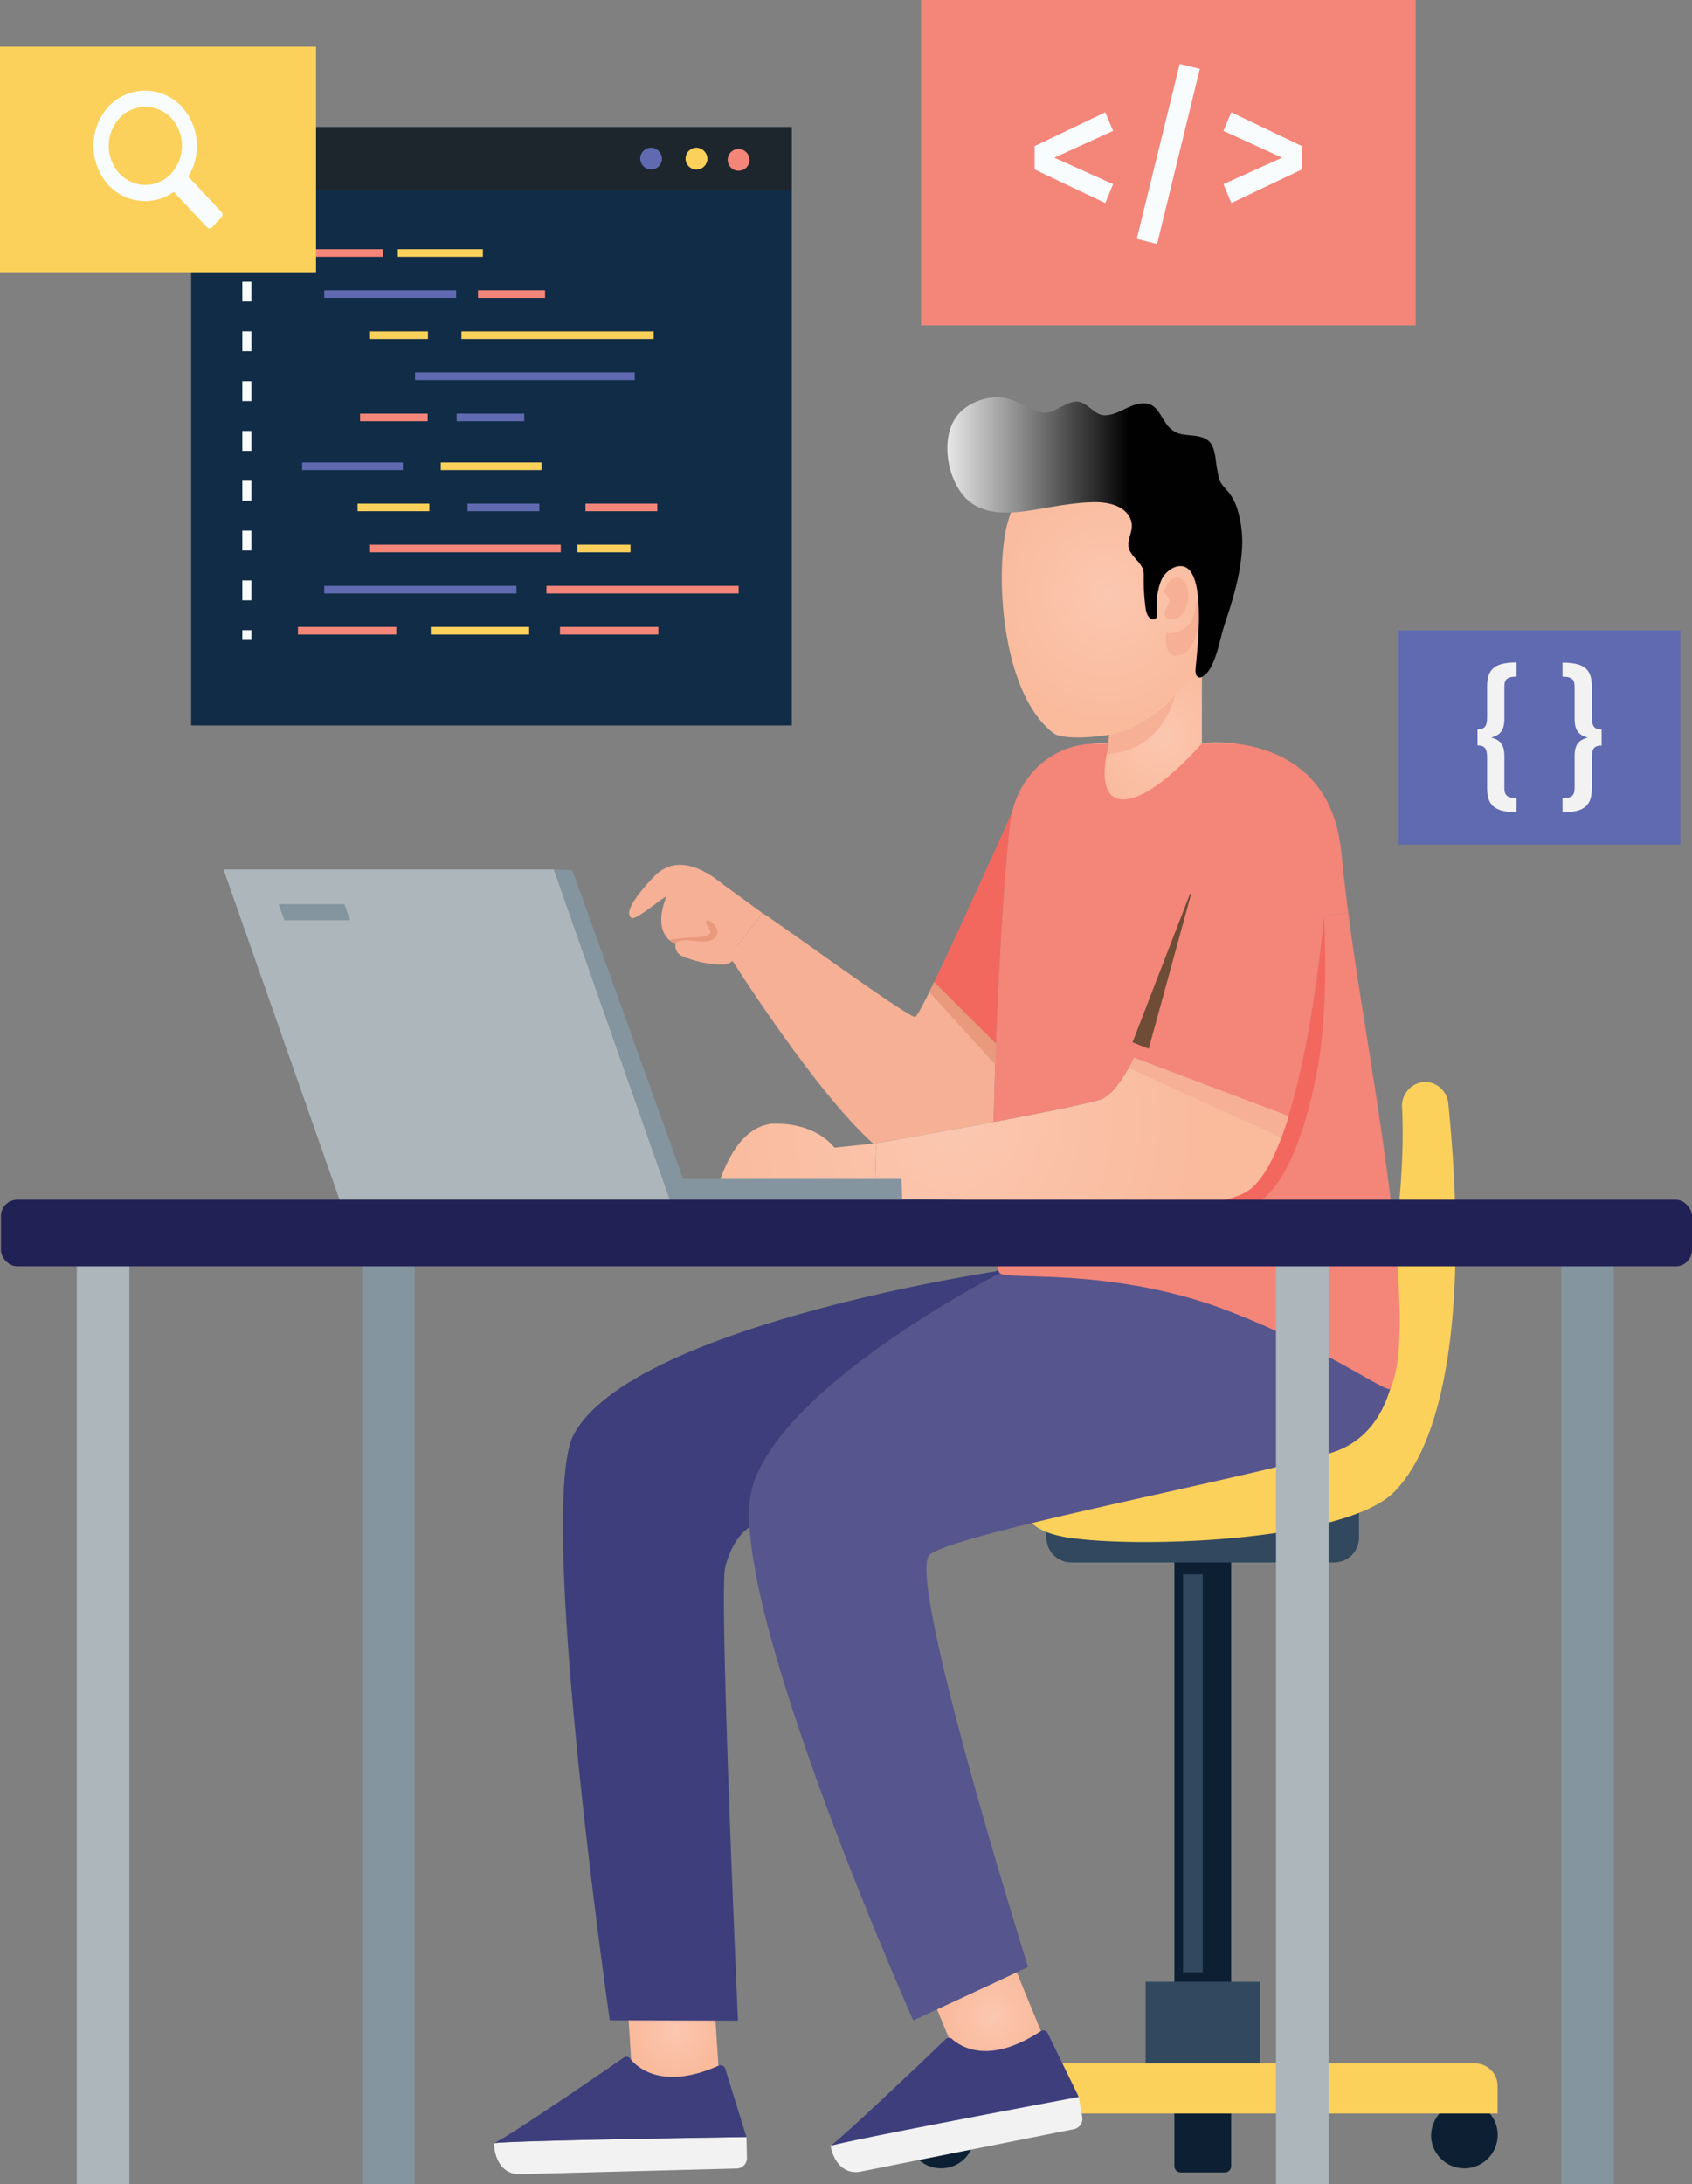 <svg xmlns="http://www.w3.org/2000/svg" xmlns:xlink="http://www.w3.org/1999/xlink" viewBox="0 0 431.06 556.32"><rect x="0" y="0" width="431.06" height="556.32" fill="#808080" stroke="none"/><defs><style>.cls-1{isolation:isolate;}.cls-2{fill:#112c46;}.cls-24,.cls-3{mix-blend-mode:screen;}.cls-4{fill:#1d262d;}.cls-5{fill:#5f6ab1;}.cls-6{fill:#fbd15b;}.cls-7{fill:#f48579;}.cls-8{fill:#f9fcfd;}.cls-9{fill:#f2f2f2;}.cls-10{fill:url(#radial-gradient);}.cls-11{fill:url(#radial-gradient-2);}.cls-12{fill:#f6b095;}.cls-13{fill:url(#linear-gradient);}.cls-14{fill:#0d2033;}.cls-15{fill:#31485e;}.cls-16{fill:url(#radial-gradient-3);}.cls-17{fill:#57558d;}.cls-18{fill:url(#radial-gradient-4);}.cls-19{fill:#3d3e7b;}.cls-20{fill:#f2685e;}.cls-21{fill:url(#radial-gradient-5);}.cls-22{fill:#e9997c;}.cls-23{fill:url(#radial-gradient-6);}.cls-24{fill:#6e4c36;}.cls-25{fill:#acb6bb;}.cls-26{fill:#84959f;}.cls-27{fill:none;}.cls-28{fill:#212155;}</style><radialGradient id="radial-gradient" cx="498.19" cy="219.71" r="12.93" gradientTransform="translate(-208.31 -109.02) scale(1.57 1.67)" gradientUnits="userSpaceOnUse"><stop offset="0" stop-color="#fbc7b0"/><stop offset="1" stop-color="#faba9c"/></radialGradient><radialGradient id="radial-gradient-2" cx="522" cy="165.76" r="20.38" gradientTransform="matrix(1.53, -0.35, 0.33, 1.64, -293.78, 132.23)" xlink:href="#radial-gradient"/><linearGradient id="linear-gradient" x1="490.21" y1="207.14" x2="565.28" y2="207.14" gradientUnits="userSpaceOnUse"><stop offset="0.32" stop-color="#fff"/><stop offset="1" stop-color="#010101"/></linearGradient><radialGradient id="radial-gradient-3" cx="470.63" cy="414.88" r="8.13" gradientTransform="translate(-486.02 -179.26) scale(1.57 1.67)" xlink:href="#radial-gradient"/><radialGradient id="radial-gradient-4" cx="419.17" cy="416.92" r="7.4" gradientTransform="translate(-486.02 -179.26) scale(1.57 1.67)" xlink:href="#radial-gradient"/><radialGradient id="radial-gradient-5" cx="464.23" cy="278.03" r="41.44" xlink:href="#radial-gradient"/><radialGradient id="radial-gradient-6" cx="464.23" cy="278.03" r="41.44" xlink:href="#radial-gradient"/></defs><title>coder</title><g class="cls-1"><g id="Layer_1" data-name="Layer 1"><rect class="cls-2" x="48.7" y="32.37" width="153.02" height="152.4"/><g class="cls-3"><rect class="cls-4" x="48.7" y="32.37" width="153.02" height="16.12"/></g><path class="cls-5" d="M446.35,110.86a2.77,2.77,0,1,1-2.76-3A2.86,2.86,0,0,1,446.35,110.86Z" transform="translate(-277.71 -70.24)"/><path class="cls-6" d="M457.92,110.86a2.78,2.78,0,1,1-2.77-3A2.86,2.86,0,0,1,457.92,110.86Z" transform="translate(-277.71 -70.24)"/><path class="cls-7" d="M468.65,111.17a2.78,2.78,0,1,1-2.77-3A2.86,2.86,0,0,1,468.65,111.17Z" transform="translate(-277.71 -70.24)"/><rect class="cls-7" x="75.91" y="63.47" width="21.67" height="1.94"/><rect class="cls-6" x="101.35" y="63.47" width="21.67" height="1.94"/><rect class="cls-5" x="82.61" y="73.94" width="33.61" height="1.94"/><rect class="cls-7" x="121.78" y="73.94" width="17.08" height="1.94"/><rect class="cls-6" x="94.27" y="84.41" width="14.76" height="1.94"/><rect class="cls-6" x="117.56" y="84.41" width="48.97" height="1.94"/><rect class="cls-5" x="105.74" y="94.88" width="55.96" height="1.94"/><rect class="cls-7" x="91.74" y="105.35" width="17.22" height="1.94"/><rect class="cls-5" x="116.34" y="105.35" width="17.22" height="1.94"/><rect class="cls-7" x="75.91" y="159.68" width="25.06" height="1.94"/><rect class="cls-6" x="109.74" y="159.68" width="25.06" height="1.94"/><rect class="cls-7" x="142.66" y="159.68" width="25.06" height="1.94"/><rect class="cls-5" x="82.61" y="149.21" width="48.97" height="1.94"/><rect class="cls-7" x="139.21" y="149.21" width="48.97" height="1.94"/><rect class="cls-7" x="94.27" y="138.73" width="48.59" height="1.94"/><rect class="cls-6" x="147.1" y="138.73" width="13.52" height="1.94"/><rect class="cls-6" x="91.1" y="128.26" width="18.29" height="1.94"/><rect class="cls-5" x="119.11" y="128.26" width="18.29" height="1.94"/><rect class="cls-7" x="149.16" y="128.26" width="18.29" height="1.94"/><rect class="cls-6" x="112.3" y="117.79" width="25.65" height="1.94"/><rect class="cls-5" x="76.98" y="117.79" width="25.65" height="1.94"/><rect class="cls-8" x="61.73" y="61.61" width="2.33" height="2.49"/><path class="cls-8" d="M341.77,223.13h-2.33v-5.07h2.33Zm0-12.68h-2.33v-5.07h2.33Zm0-12.69h-2.33v-5.07h2.33Zm0-12.68h-2.33V180h2.33Zm0-12.69h-2.33v-5.07h2.33Zm0-12.68h-2.33v-5.08h2.33Zm0-12.69h-2.33V142h2.33Z" transform="translate(-277.71 -70.24)"/><rect class="cls-8" x="61.73" y="160.5" width="2.33" height="2.49"/><rect class="cls-7" x="234.65" width="126" height="82.87"/><path class="cls-8" d="M561.29,103.57l-15,6.83,15,6.73-2,4.83-18-8.57v-5.93l18-8.62Z" transform="translate(-277.71 -70.24)"/><path class="cls-8" d="M583.38,87.78l-10.88,44.6-5.18-1.3,10.93-44.55Z" transform="translate(-277.71 -70.24)"/><path class="cls-8" d="M609.4,107.46v5.93l-18,8.57-2-4.83,14.95-6.73-14.95-6.83,2-4.73Z" transform="translate(-277.71 -70.24)"/><rect class="cls-5" x="356.32" y="160.55" width="71.77" height="54.55"/><path class="cls-9" d="M664.05,242.57c-2.31,0-3.08.66-3.08,2.5v8.21c0,3.21-1.24,4.19-3.33,4.81,2.09.59,3.33,1.56,3.33,4.73V271c0,1.84.81,2.5,3.08,2.5v3.6c-5.83,0-7.48-2-7.48-6.14v-7.78c0-2.23-.54-3.09-2.45-3.09V256c1.91,0,2.45-.9,2.45-3.13v-7.78c0-4.18,1.65-6.14,7.48-6.14Z" transform="translate(-277.71 -70.24)"/><path class="cls-9" d="M683.25,245.11v7.78c0,2.23.55,3.13,2.49,3.13v4.1c-1.94,0-2.49.86-2.49,3.09V271c0,4.15-1.65,6.14-7.47,6.14v-3.6c2.27,0,3.08-.66,3.08-2.5v-8.21c0-3.17,1.24-4.14,3.33-4.73-2.09-.62-3.33-1.6-3.33-4.81v-8.21c0-1.84-.77-2.5-3.08-2.5V239C681.6,239,683.25,240.93,683.25,245.11Z" transform="translate(-277.71 -70.24)"/><rect class="cls-6" y="11.89" width="80.51" height="57.46"/><path class="cls-8" d="M304.36,98.62a14.91,14.91,0,0,0,.13,17.71A12.67,12.67,0,0,0,322,119.12l8.45,9a.87.87,0,0,0,1.29,0l2.37-2.54a1,1,0,0,0,0-1.37l-8.45-9a14.82,14.82,0,0,0-1.65-17.79A12.68,12.68,0,0,0,304.36,98.62Zm17,15.82a9,9,0,0,1-13.22,0,10.47,10.47,0,0,1,0-14.1,9,9,0,0,1,13.22,0A10.47,10.47,0,0,1,321.32,114.44Z" transform="translate(-277.71 -70.24)"/><path class="cls-10" d="M592.43,259.61c-.18,1.9-2.61,21.72-21.7,21.72-20.05,0-16.69-21.18-16.69-21.18l0-.13a18.92,18.92,0,0,1,6.29-.33v-10l22.76-13.59h.82v23.4A39.32,39.32,0,0,1,592.43,259.61Z" transform="translate(-277.71 -70.24)"/><path class="cls-11" d="M581.38,191.32a28.46,28.46,0,0,1,6.84,13.53c2.18,10.29.13,21.17-2.67,31.08a16.28,16.28,0,0,1-2,4.84,16.72,16.72,0,0,1-2.5,2.68l-12.13,11.3c-2.74,2.56-19.59,4.69-22.81,2.23-12.39-9.45-14.78-36.85-12.3-50.85C537.93,182.89,565.92,174.59,581.38,191.32Z" transform="translate(-277.71 -70.24)"/><path class="cls-12" d="M574.42,221.05c.16-2.23,2.32-4.68,4.48-3.23s1.71,5.47.78,7.66c-.72,1.71-3.16,3.59-4.81,2-1.38-1.34.77-2.92.84-4.14s-2-1.88-1.15-3.06" transform="translate(-277.71 -70.24)"/><path class="cls-12" d="M574.81,231.39c2.26.73,6.09-1.11,7.06-4.47a27.61,27.61,0,0,0,.86-7.19,18.25,18.25,0,0,1,.55,7.93c-.58,4.89-2.19,9.55-5.78,9.61S574.81,231.39,574.81,231.39Z" transform="translate(-277.71 -70.24)"/><path class="cls-13" d="M572,227.91a.92.92,0,0,1-.25.09c-1.4.2-2-1.6-2.17-2.73a54.55,54.55,0,0,1-.49-8,6.32,6.32,0,0,0-.23-2.13c-.78-1.92-2.88-3.17-3.52-5.15-.74-2.31,1.36-4.61.53-7.14-1.28-3.86-5.93-4.75-9.3-4.71-5.05.06-10,1.06-15,1.89-5.26.87-12,1.69-16.63-1.86-5.59-4.28-7.92-15.43-3.75-21.54,2.27-3.33,6.59-5.1,10.36-5.19,4-.1,7.39,2.45,11.06,3.73,2.93,1,5.76-2,8.49-2.55,3.44-.73,4.9,3.27,7.94,3.38s5.85-2.35,8.73-2.91c5.72-1.12,5.38,5,9.23,7.11,2.38,1.31,5.47.52,7.88,1.84,1.84,1,2.1,2.77,2.5,4.78a46.62,46.62,0,0,0,.9,5.37c.48,1.48,1.64,2.41,2.55,3.57A13.62,13.62,0,0,1,593,200.1a28.63,28.63,0,0,1,1.05,11c-.51,6.17-2.37,12.24-4.3,18-1.25,3.77-1.72,7.7-3.65,11.26-.51,1-2.81,3.76-3.67,1.68a3.36,3.36,0,0,1-.12-1.45c.25-3.88,3.64-28.93-5.25-25.92a6.57,6.57,0,0,0-3.81,4.18,17.45,17.45,0,0,0-.79,6.93c0,.34,0,.68,0,1A1.17,1.17,0,0,1,572,227.91Z" transform="translate(-277.71 -70.24)"/><path class="cls-12" d="M560.3,257.4c10.11-1.73,16.78-10.26,16.78-10.26s-2.72,14.37-17.39,15.13Z" transform="translate(-277.71 -70.24)"/><path class="cls-14" d="M578.52,453.17h11.22a1.63,1.63,0,0,1,1.63,1.63V604.06a0,0,0,0,1,0,0H576.9a0,0,0,0,1,0,0V454.8A1.63,1.63,0,0,1,578.52,453.17Z" transform="translate(890.56 986.99) rotate(180)"/><path class="cls-15" d="M550.65,455.29h67a6.31,6.31,0,0,1,6.31,6.31v6.57a0,0,0,0,1,0,0H544.34a0,0,0,0,1,0,0V461.6A6.31,6.31,0,0,1,550.65,455.29Z" transform="translate(890.56 853.22) rotate(180)"/><path class="cls-14" d="M578.52,586.49h11.22a1.63,1.63,0,0,1,1.63,1.63v35.43a0,0,0,0,1,0,0H576.9a0,0,0,0,1,0,0V588.11A1.63,1.63,0,0,1,578.52,586.49Z" transform="translate(890.56 1139.79) rotate(180)"/><path class="cls-14" d="M509,614.51a8.49,8.49,0,1,0,8.47-9A8.76,8.76,0,0,0,509,614.51Z" transform="translate(-277.71 -70.24)"/><path class="cls-14" d="M642.3,614.51a8.49,8.49,0,1,0,8.47-9A8.76,8.76,0,0,0,642.3,614.51Z" transform="translate(-277.71 -70.24)"/><rect class="cls-15" x="569.58" y="574.98" width="29.12" height="27.15" transform="translate(890.56 1106.87) rotate(180)"/><path class="cls-6" d="M509,595.74h150.2a0,0,0,0,1,0,0v7a5.75,5.75,0,0,1-5.75,5.75H514.78a5.75,5.75,0,0,1-5.75-5.75v-7a0,0,0,0,1,0,0Z" transform="translate(890.56 1134.02) rotate(180)"/><rect class="cls-15" x="301.4" y="400.98" width="5.02" height="101.34"/><path class="cls-6" d="M641,345.78a6.12,6.12,0,0,0-6.09,6.65c1,18.39-2.66,63.26-18.72,78.57-19.63,18.72-75.27,16.17-75.27,16.17s-9.19,12,9.19,14.71,70.17.89,82.7-11.59c12.13-12.08,19.33-43.73,13.9-98.81a6.11,6.11,0,0,0-5.71-5.7Z" transform="translate(-277.71 -70.24)"/><polygon class="cls-16" points="259.03 502.32 265.65 518.41 245.38 527.91 238.73 511.76 259.03 502.32"/><path class="cls-17" d="M632.35,393.64c-1.25,2.67-91.33.05-99.84.88,0,0-55.14,28.08-63.06,54.36a30.7,30.7,0,0,0-.77,10.33c2.2,37,41.7,125.62,41.7,125.62l6.06-2.83,20.3-9.44,2.89-1.34s-31.33-99.61-25.07-105,77.27-18.72,101.9-25.84S632.35,393.64,632.35,393.64Z" transform="translate(-277.71 -70.24)"/><polygon class="cls-18" points="181.74 506.46 183.32 530.64 161.19 530.64 159.61 506.4 181.74 506.46"/><path class="cls-19" d="M532.06,393.69l-.81.38S439,407.89,423.92,435.51c-9.78,18,9.14,149.28,9.14,149.28l32.66.08s-4.89-109.38-3.26-115.48c1.83-6.95,5-9.46,6.22-10.18a30.7,30.7,0,0,1,.77-10.33c7.92-26.28,63.06-54.36,63.06-54.36A1.63,1.63,0,0,1,532.06,393.69Z" transform="translate(-277.71 -70.24)"/><path class="cls-7" d="M621.21,302.69l-6.19.91a345,345,0,0,1-5.19,35.62l-77.11,31.23-1.06,6-.95-.08c0,1.23,0,2.43.08,3.55.17,6.88.6,11.82,1.28,13.8a1.63,1.63,0,0,0,.45.83c2.09,1.82,29.36-1.71,58.85,9.84,25.57,10,39.9,21,40.57,19.49C640,406,625.34,336.07,621.21,302.69Z" transform="translate(-277.71 -70.24)"/><path class="cls-20" d="M613.16,343.5c-2,10.54-7.36,31.5-17.79,34.31-13.61,3.69-39.92,3.5-64.58,2.08,0-1.12,0-2.32-.08-3.55l.95.08,1.06-6,77.11-31.23A345,345,0,0,0,615,303.6s0,.11,0,.3C615.19,306.65,616.25,327.94,613.16,343.5Z" transform="translate(-277.71 -70.24)"/><path class="cls-20" d="M535.87,276.41c-1.38,2.67-3.36,31.28-4.44,59.68L515.67,320.4C522.36,306.57,535.87,276.41,535.87,276.41Z" transform="translate(-277.71 -70.24)"/><path class="cls-12" d="M526.42,356.84c-13.31,2.46-25.54,4.58-25.54,4.58l0,.69c-14.82-12.62-37.35-48.37-37.35-48.37s6.75-8.64,8.43-10.91c.25-.35,37,26.63,38.87,26.39.47-.05,2.35-3.58,4.86-8.82l15.76,15.69c-.25,6.77-.45,13.51-.58,19.9Z" transform="translate(-277.71 -70.24)"/><path class="cls-21" d="M500.88,361.42l-.32,11.71h-40.1s4-16.71,14.83-16.71,15,6.12,15,6.12Z" transform="translate(-277.71 -70.24)"/><path class="cls-12" d="M471.63,302.56l.31.27c-1.68,2.27-8.43,10.91-8.43,10.91l-4.18-3.16a9.83,9.83,0,0,1-10-.13c-5.59-3.24-2.13-11-1.85-11.88-1.08.33-7.78,6.1-8.83,5.49s-1.83-2.65,5.66-10.54,17.65,2.25,18,2.25Z" transform="translate(-277.71 -70.24)"/><path class="cls-12" d="M450.23,309.11s-1.62,3.22,1.25,4.63a27.21,27.21,0,0,0,10.86,2.17c2.4-.25,4.31-3.83,4.31-3.83l-7.27-7.28h-5.81Z" transform="translate(-277.71 -70.24)"/><path class="cls-22" d="M449.8,310.69c.43-1.58,4.56-.74,7.11-.67,1.89,0,2.92-.48,3.5-2s-2.15-4-2.69-3.2,1,1.84,1,2.86S456.06,309,454,309a47.92,47.92,0,0,0-5.75.59Z" transform="translate(-277.71 -70.24)"/><path class="cls-23" d="M605.91,354.41l-39.27-14.84c-2.86,5.69-5.91,10-8.95,10.83-4.58,1.28-15.66,3.5-26.84,5.59l-4.43.85c-13.31,2.46-25.54,4.58-25.54,4.58l0,.69v.46l-.3,10.56v2.68a259.31,259.31,0,0,1,30.14.53c23.54,1.79,53.89,2.86,63.93-2.2,4.72-2.38,8.48-10.18,11.43-19.81Z" transform="translate(-277.71 -70.24)"/><polygon class="cls-12" points="288.93 269.33 328.2 284.17 326.43 289.77 287.56 271.98 288.93 269.33"/><path class="cls-7" d="M566.64,339.57c-2.86,5.69-5.91,10-8.95,10.83-4.58,1.28-15.66,3.5-26.84,5.59.13-6.39.33-13.13.58-19.9,1.08-28.4,3.06-57,4.44-59.68,2.25-4.47,8.42-14.18,18.14-16.39l0,.13s-3.36,21.18,16.69,21.18c19.09,0,21.52-19.82,21.7-21.72,9.82,1.18,24.89,6.42,27,27.49.42,4.17,1,9.52,1.8,15.59l-6.19.91s-2.51,29.68-9,50.73l-.15.08Z" transform="translate(-277.71 -70.24)"/><polygon class="cls-24" points="288.53 265.46 304.21 224.96 292.65 267.1 288.53 265.46"/><path class="cls-7" d="M592.43,259.61h-8.55s-12.16,14.25-20,14.25-3.6-14.17-3.6-14.17h-3.81c-11,0-20.18,8.78-21.42,20.4-.14,1.33-.27,2.59-.38,3.73-.84,8.62,31.89,14.89,31.89,14.89l16.85-1,10.23-21.3,2-8.73Z" transform="translate(-277.71 -70.24)"/><path class="cls-9" d="M489.31,616.68c.76,4.36,3.59,7.45,7.67,6.64l54.43-10.83a2.7,2.7,0,0,0,2-3.16l-.9-5.15s-57.25,10.69-63.26,12.47Z" transform="translate(-277.71 -70.24)"/><path class="cls-19" d="M505.5,602.06l1.68-1.58q1.65-1.56,3.2-3c.55-.52,1.1-1,1.6-1.53l2.77-2.64c.61-.58,1.17-1.13,1.67-1.62l2.23-2.12a1.18,1.18,0,0,1,1.62,0c2.24,2,9.47,6.6,22.57-2a1.21,1.21,0,0,1,1.78.49l7.92,16.25s-57.25,10.69-63.26,12.47C491.26,615.33,498.57,608.58,505.5,602.06Z" transform="translate(-277.71 -70.24)"/><path class="cls-9" d="M403.58,616.11c.11,4.43,2.44,8,6.59,7.86l55.35-1.44a2.65,2.65,0,0,0,2.48-2.77l-.12-5.24s-58.11.82-64.32,1.55Z" transform="translate(-277.71 -70.24)"/><path class="cls-19" d="M421.75,604.43l1.9-1.27c1.23-.85,2.45-1.66,3.61-2.46l1.81-1.24,3.13-2.13,1.89-1.32,2.51-1.72a1.18,1.18,0,0,1,1.61.24c1.91,2.36,8.36,8.12,22.58,1.81a1.24,1.24,0,0,1,1.69.79l5.4,17.39s-58.11.82-64.32,1.55C405.71,615.11,413.93,609.69,421.75,604.43Z" transform="translate(-277.71 -70.24)"/><polygon class="cls-25" points="86.5 305.57 56.94 221.44 141.1 221.44 170.66 305.57 86.5 305.57"/><polygon class="cls-26" points="175.86 305.57 170.66 305.57 141.1 221.44 145.82 221.66 173.16 297.81 175.86 305.57"/><polyline class="cls-27" points="61.47 296.47 61.89 296.47 167.42 296.47"/><path class="cls-26" d="M451.94,375.81h55.61l-.15-5.31H450.8" transform="translate(-277.71 -70.24)"/><rect class="cls-26" x="397.76" y="321.61" width="13.39" height="234.71"/><rect class="cls-25" x="325.08" y="321.61" width="13.39" height="234.71"/><rect class="cls-26" x="92.25" y="321.61" width="13.39" height="234.71"/><rect class="cls-25" x="19.57" y="321.61" width="13.39" height="234.71"/><rect class="cls-28" x="0.24" y="305.57" width="430.82" height="16.94" rx="4.15"/><polygon class="cls-26" points="70.99 230.28 72.43 234.38 89.19 234.38 87.75 230.28 70.99 230.28"/><polygon class="cls-22" points="237.96 250.15 236.75 252.63 253.72 271.34 253.72 265.85 237.96 250.15"/></g></g></svg>